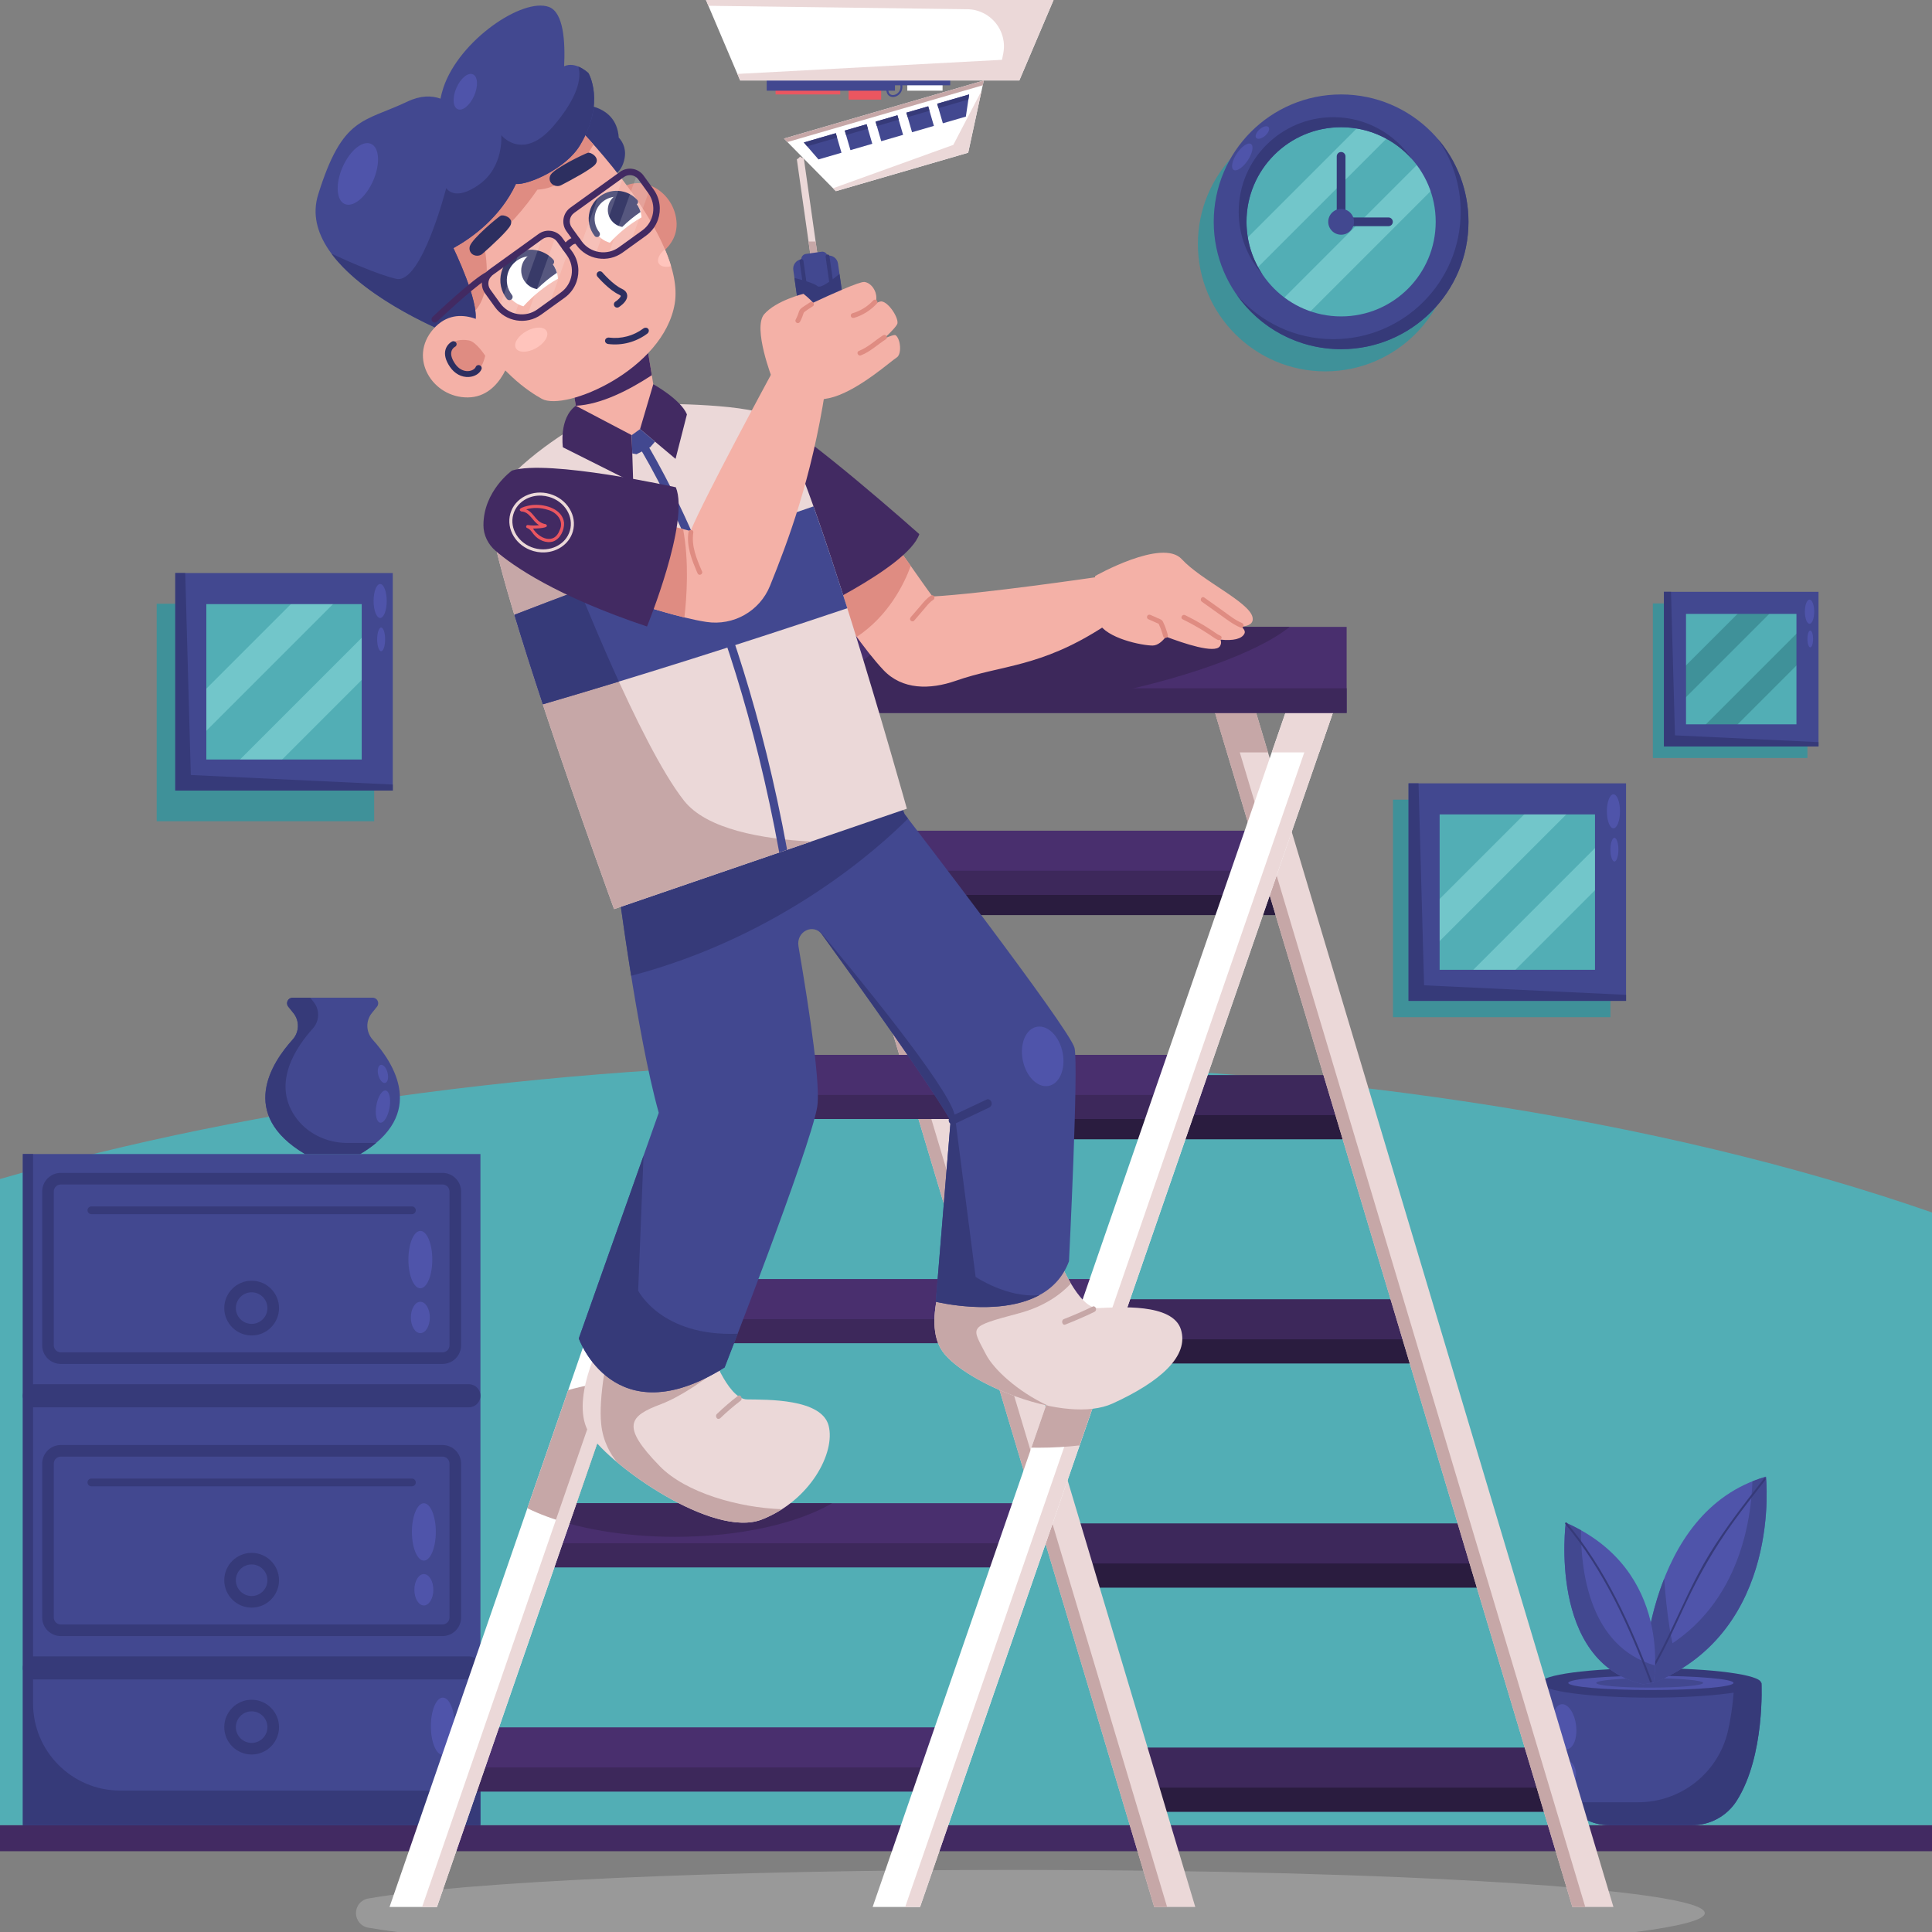 <?xml version="1.0" encoding="UTF-8"?>
<!DOCTYPE svg PUBLIC "-//W3C//DTD SVG 1.1//EN" "http://www.w3.org/Graphics/SVG/1.1/DTD/svg11.dtd">
<!-- Creator: CorelDRAW -->
<svg xmlns="http://www.w3.org/2000/svg" xml:space="preserve" width="176.389mm" height="176.389mm" version="1.1" style="shape-rendering:geometricPrecision; text-rendering:geometricPrecision; image-rendering:optimizeQuality; fill-rule:evenodd; clip-rule:evenodd"
viewBox="0 0 7995.4 7995.4"
 xmlns:xlink="http://www.w3.org/1999/xlink"
 xmlns:xodm="http://www.corel.com/coreldraw/odm/2003">
 <rect x="0" y="0" width="7995.4" height="7995.4" fill="#808080" stroke="none"/>
 <defs>
  <style type="text/css">
   <![CDATA[
    .fil9 {fill:#2A1C3F;fill-rule:nonzero}
    .fil17 {fill:#2D2F60;fill-rule:nonzero}
    .fil6 {fill:#363A79;fill-rule:nonzero}
    .fil8 {fill:#3D285B;fill-rule:nonzero}
    .fil0 {fill:#3F9199;fill-rule:nonzero}
    .fil3 {fill:#422A62;fill-rule:nonzero}
    .fil5 {fill:#424890;fill-rule:nonzero}
    .fil12 {fill:#492F6E;fill-rule:nonzero}
    .fil7 {fill:#4F54AA;fill-rule:nonzero}
    .fil1 {fill:#52AEB5;fill-rule:nonzero}
    .fil4 {fill:#72C6CA;fill-rule:nonzero}
    .fil2 {fill:#999999;fill-rule:nonzero}
    .fil11 {fill:#C6A7A7;fill-rule:nonzero}
    .fil15 {fill:#DF8C82;fill-rule:nonzero}
    .fil20 {fill:#EB5660;fill-rule:nonzero}
    .fil10 {fill:#EBD8D8;fill-rule:nonzero}
    .fil14 {fill:#F4B1A7;fill-rule:nonzero}
    .fil16 {fill:#FFC4BC;fill-rule:nonzero}
    .fil13 {fill:white;fill-rule:nonzero}
    .fil18 {fill:white;fill-rule:nonzero;fill-opacity:0.051}
    .fil19 {fill:white;fill-rule:nonzero;fill-opacity:0.149}
   ]]>
  </style>
 </defs>
 <g id="Слой_x0020_1">
  <path class="fil0" d="M5484.47 482.62c-291.12,0 -527.12,236 -527.12,527.12 0,291.12 236,527.12 527.12,527.12 291.12,0 527.12,-236 527.12,-527.12 0,-291.12 -236,-527.12 -527.12,-527.12z"/>
  <polygon class="fil0" points="5764.66,3309.33 5764.66,4209.5 6664.7,4209.5 6664.7,3309.33 "/>
  <polygon class="fil0" points="648.4,2498.44 648.4,3398.61 1548.45,3398.61 1548.45,2498.44 "/>
  <polygon class="fil0" points="6840.18,2497.17 6840.18,3136.94 7479.86,3136.94 7479.86,2497.17 "/>
  <path class="fil1" d="M7995.4 5017.75c-1111.63,-387.26 -2591.15,-623.49 -4215.38,-623.49 -1420.44,0 -2730.19,180.68 -3780.02,485.03l0 2674.35 7995.4 0 0 -2535.89z"/>
  <path class="fil2" d="M4206.23 7738.41c-1236.77,0 -2289.31,49.46 -2683.13,118.57 -28.94,5.08 -49.92,30.55 -49.92,60.19 0,29.66 20.97,55.11 49.93,60.21 35.16,6.17 75.55,12.19 120.9,18.02l5124.42 0c183.57,-23.63 286.68,-50.17 286.68,-78.23 0,-98.73 -1275.49,-178.77 -2848.89,-178.77z"/>
  <polygon class="fil3" points="7995.4,7553.64 -0,7553.64 -0,7661.09 7995.4,7661.09 "/>
  <polygon class="fil1" points="5898.24,3310.8 5898.24,4072.95 6660.23,4072.95 6660.23,3310.8 "/>
  <polygon class="fil4" points="5898.24,3779.8 5898.24,3954.14 6541.58,3310.8 6367.23,3310.8 "/>
  <polygon class="fil4" points="6211.85,4072.95 6660.23,3624.57 6660.23,3450.23 6037.51,4072.95 "/>
  <path class="fil5" d="M5829.22 3241.8l0 900.17 900.04 0 0 -900.17 -900.04 0zm771.52 771.64l0 0 -643 0 0 -643.12 643 0 0 643.12z"/>
  <polygon class="fil6" points="5893.44,4077.55 6729.26,4117.05 6729.26,4141.96 5829.22,4141.96 5829.22,3241.8 5870.4,3241.8 "/>
  <path class="fil7" d="M6677.04 3287.1c-15,0 -27.16,31.5 -27.16,70.35 0,38.86 12.16,70.35 27.16,70.35 14.99,0 27.15,-31.5 27.15,-70.35 0,-38.85 -12.16,-70.35 -27.15,-70.35z"/>
  <path class="fil7" d="M6681.16 3467.3c-9.09,0 -16.45,21.92 -16.45,48.96 0,27.04 7.37,48.96 16.45,48.96 9.09,0 16.46,-21.92 16.46,-48.96 0,-27.04 -7.37,-48.96 -16.46,-48.96z"/>
  <polygon class="fil1" points="794.44,2440.51 794.44,3202.66 1556.44,3202.66 1556.44,2440.51 "/>
  <polygon class="fil4" points="794.44,2909.51 794.44,3083.85 1437.78,2440.51 1263.44,2440.51 "/>
  <polygon class="fil4" points="1108.05,3202.66 1556.44,2754.28 1556.44,2579.94 933.71,3202.66 "/>
  <path class="fil5" d="M725.42 2371.5l0 900.17 900.04 0 0 -900.17 -900.04 0zm771.52 771.65l0 0 -643 0 0 -643.13 643 0 0 643.13z"/>
  <polygon class="fil6" points="789.64,3207.27 1625.46,3246.76 1625.46,3271.68 725.42,3271.68 725.42,2371.5 766.61,2371.5 "/>
  <path class="fil7" d="M1573.24 2416.81c-14.99,0 -27.15,31.49 -27.15,70.35 0,38.86 12.16,70.35 27.15,70.35 14.99,0 27.15,-31.49 27.15,-70.35 0,-38.86 -12.16,-70.35 -27.15,-70.35z"/>
  <path class="fil7" d="M1577.36 2597.01c-9.09,0 -16.46,21.92 -16.46,48.96 0,27.04 7.37,48.96 16.46,48.96 9.09,0 16.45,-21.92 16.45,-48.96 0,-27.04 -7.37,-48.96 -16.45,-48.96z"/>
  <polygon class="fil1" points="6940.57,2501.32 6940.57,3043 7482.13,3043 7482.13,2501.32 "/>
  <polygon class="fil0" points="6935.12,2927.34 7364.24,2498.22 7232.76,2498.22 6935.12,2795.85 "/>
  <polygon class="fil0" points="7148.68,3039.9 7476.69,2711.89 7476.69,2580.4 7017.2,3039.9 "/>
  <path class="fil5" d="M6886.06 2449.17l0 639.77 639.68 0 0 -639.77 -639.68 0zm548.34 548.43l0 0 -456.99 0 0 -457.09 456.99 0 0 457.09z"/>
  <polygon class="fil6" points="6931.71,3043.17 7525.74,3071.24 7525.74,3088.94 6886.06,3088.94 6886.06,2449.17 6915.34,2449.17 "/>
  <path class="fil7" d="M7488.63 2481.37c-10.66,0 -19.3,22.39 -19.3,50 0,27.61 8.64,50 19.3,50 10.66,0 19.3,-22.38 19.3,-50 0,-27.61 -8.64,-50 -19.3,-50z"/>
  <path class="fil7" d="M7491.56 2609.44c-6.46,0 -11.69,15.58 -11.69,34.79 0,19.22 5.24,34.8 11.69,34.8 6.46,0 11.7,-15.58 11.7,-34.8 0,-19.21 -5.24,-34.79 -11.7,-34.79z"/>
  <polygon class="fil5" points="1988.23,7553.64 94.56,7553.64 94.56,4775.89 1988.23,4775.89 "/>
  <path class="fil7" d="M1789.03 5212.77c0,65.54 -22.14,118.67 -49.44,118.67 -27.31,0 -49.45,-53.13 -49.45,-118.67 0,-65.54 22.14,-118.67 49.45,-118.67 27.31,0 49.44,53.13 49.44,118.67z"/>
  <path class="fil7" d="M1778.82 5452.22c0,35.83 -17.56,64.87 -39.24,64.87 -21.67,0 -39.24,-29.04 -39.24,-64.87 0,-35.83 17.56,-64.87 39.24,-64.87 21.67,0 39.24,29.04 39.24,64.87z"/>
  <path class="fil7" d="M1803.54 6339.69c0,65.54 -22.14,118.67 -49.44,118.67 -27.31,0 -49.45,-53.13 -49.45,-118.67 0,-65.54 22.14,-118.67 49.45,-118.67 27.31,0 49.44,53.13 49.44,118.67z"/>
  <path class="fil7" d="M1793.34 6579.14c0,35.83 -17.57,64.87 -39.24,64.87 -21.67,0 -39.24,-29.05 -39.24,-64.87 0,-35.83 17.57,-64.87 39.24,-64.87 21.67,0 39.24,29.04 39.24,64.87z"/>
  <path class="fil7" d="M1882.02 7144.04c0,65.54 -22.13,118.67 -49.44,118.67 -27.31,0 -49.44,-53.13 -49.44,-118.67 0,-65.54 22.14,-118.67 49.44,-118.67 27.31,0 49.44,53.13 49.44,118.67z"/>
  <path class="fil6" d="M497.86 7410.18c-199.44,0 -361.11,-161.68 -361.11,-361.11l0 -2273.19 -42.19 0 0 2777.75 1893.67 0 0 -143.45 -1490.37 0z"/>
  <path class="fil6" d="M1940.41 5824.05l-1798.03 0c-26.41,0 -47.82,-21.41 -47.82,-47.82 0,-26.41 21.41,-47.82 47.82,-47.82l1798.03 0c26.41,0 47.82,21.41 47.82,47.82 0,26.41 -21.41,47.82 -47.82,47.82z"/>
  <path class="fil6" d="M1831.21 5644.46l-1579.63 0c-42.45,0 -76.99,-34.54 -76.99,-76.99l0 -636.6c0,-42.44 34.54,-76.99 76.99,-76.99l1579.63 0c42.45,0 76.99,34.54 76.99,76.99l0 636.6c0,42.45 -34.54,76.99 -76.99,76.99zm-1579.63 -742.6l0 0c-16,0 -29.01,13.01 -29.01,29.01l0 636.6c0,16.01 13.02,29.01 29.01,29.01l1579.63 0c16,0 29.01,-13.01 29.01,-29.01l0 -636.6c0,-16.01 -13.02,-29.01 -29.01,-29.01l-1579.63 0z"/>
  <path class="fil6" d="M1704.66 5024.66l-1326.52 0c-8.83,0 -15.99,-7.15 -15.99,-15.99 0,-8.84 7.16,-15.99 15.99,-15.99l1326.52 0c8.83,0 15.99,7.15 15.99,15.99 0,8.84 -7.16,15.99 -15.99,15.99z"/>
  <path class="fil6" d="M1041.39 5526.71c-62.47,0 -113.3,-50.83 -113.3,-113.29 0,-62.46 50.83,-113.29 113.3,-113.29 62.48,0 113.3,50.83 113.3,113.29 0,62.47 -50.82,113.29 -113.3,113.29zm0 -178.62l0 0c-36.02,0 -65.33,29.3 -65.33,65.32 0,36.03 29.3,65.32 65.33,65.32 36.02,0 65.32,-29.3 65.32,-65.32 0,-36.03 -29.3,-65.32 -65.32,-65.32z"/>
  <path class="fil6" d="M1940.41 6950.3l-1798.03 0c-26.41,0 -47.82,-21.41 -47.82,-47.82 0,-26.41 21.41,-47.82 47.82,-47.82l1798.03 0c26.41,0 47.82,21.41 47.82,47.82 0,26.41 -21.41,47.82 -47.82,47.82z"/>
  <path class="fil6" d="M1831.21 6770.7l-1579.63 0c-42.45,0 -76.99,-34.54 -76.99,-76.99l0 -636.6c0,-42.45 34.54,-76.99 76.99,-76.99l1579.63 0c42.45,0 76.99,34.54 76.99,76.99l0 636.6c0,42.45 -34.54,76.99 -76.99,76.99zm-1579.63 -742.6l0 0c-16,0 -29.01,13.01 -29.01,29.01l0 636.6c0,16.01 13.02,29.01 29.01,29.01l1579.63 0c16,0 29.01,-13.01 29.01,-29.01l0 -636.6c0,-16.01 -13.02,-29.01 -29.01,-29.01l-1579.63 0z"/>
  <path class="fil6" d="M1704.66 6150.9l-1326.52 0c-8.83,0 -15.99,-7.15 -15.99,-15.99 0,-8.84 7.16,-15.99 15.99,-15.99l1326.52 0c8.83,0 15.99,7.15 15.99,15.99 0,8.83 -7.16,15.99 -15.99,15.99z"/>
  <path class="fil6" d="M1041.39 6652.96c-62.47,0 -113.3,-50.83 -113.3,-113.29 0,-62.47 50.83,-113.29 113.3,-113.29 62.48,0 113.3,50.83 113.3,113.29 0,62.46 -50.82,113.29 -113.3,113.29zm0 -178.62l0 0c-36.02,0 -65.33,29.3 -65.33,65.32 0,36.03 29.3,65.32 65.33,65.32 36.02,0 65.32,-29.3 65.32,-65.32 0,-36.03 -29.3,-65.32 -65.32,-65.32z"/>
  <path class="fil6" d="M1041.39 7260.84c-62.47,0 -113.3,-50.83 -113.3,-113.29 0,-62.46 50.83,-113.29 113.3,-113.29 62.48,0 113.3,50.83 113.3,113.29 0,62.47 -50.82,113.29 -113.3,113.29zm0 -178.62l0 0c-36.02,0 -65.33,29.3 -65.33,65.32 0,36.03 29.3,65.32 65.33,65.32 36.02,0 65.32,-29.3 65.32,-65.32 0,-36.03 -29.3,-65.32 -65.32,-65.32z"/>
  <path class="fil5" d="M7289.68 6964.59l-457.68 0 -457.68 0c0,0 -15.78,301.25 102.64,487.86 40.1,63.19 110.02,101.19 184.87,101.19l170.17 0 170.18 0c74.84,0 144.77,-37.99 184.87,-101.19 118.42,-186.61 102.64,-487.86 102.64,-487.86z"/>
  <path class="fil7" d="M6522.39 7139.82c6.43,51.41 -10.24,95.83 -37.22,99.2 -26.98,3.38 -54.07,-35.56 -60.5,-86.98 -6.43,-51.41 10.24,-95.83 37.22,-99.2 26.98,-3.38 54.07,35.57 60.5,86.98z"/>
  <path class="fil7" d="M6521.7 7333.88c3.2,25.55 -5.09,47.63 -18.5,49.3 -13.41,1.68 -26.88,-17.68 -30.07,-43.23 -3.2,-25.55 5.09,-47.62 18.5,-49.3 13.41,-1.68 26.88,17.67 30.07,43.23z"/>
  <path class="fil6" d="M7289.68 6964.59l-112.66 0c-2.58,54.14 -9.35,125.53 -26.01,198.57 -39.44,172.92 -193.81,295.28 -371.17,295.28l-59.75 0 -170.18 0c-27.03,0 -53.4,-5.03 -77.98,-14.34 1.68,2.78 3.29,5.62 5.03,8.36 40.1,63.19 110.02,101.19 184.87,101.19l170.17 0 170.18 0c74.84,0 144.77,-37.99 184.87,-101.19 118.42,-186.61 102.64,-487.86 102.64,-487.86z"/>
  <path class="fil6" d="M7288.36 6964.59c0,33.67 -204.32,60.97 -456.36,60.97 -252.03,0 -456.35,-27.3 -456.35,-60.97 0,-33.67 204.32,-60.97 456.35,-60.97 252.04,0 456.36,27.3 456.36,60.97z"/>
  <path class="fil7" d="M7173.87 6964.59c0,16.28 -153.06,29.47 -341.87,29.47 -188.81,0 -341.87,-13.2 -341.87,-29.47 0,-16.28 153.06,-29.48 341.87,-29.48 188.81,0 341.87,13.2 341.87,29.48z"/>
  <path class="fil5" d="M7048.17 6964.59c0,10.74 -99.02,19.45 -221.17,19.45 -122.15,0 -221.17,-8.71 -221.17,-19.45 0,-10.74 99.02,-19.45 221.17,-19.45 122.15,0 221.17,8.71 221.17,19.45z"/>
  <path class="fil7" d="M7308.15 6111.04c-500.66,144 -509.1,853.01 -509.1,853.01l44.21 0c535.13,-216 464.9,-853.01 464.9,-853.01z"/>
  <path class="fil5" d="M6887.01 6533.13c-85.38,216.8 -87.96,430.93 -87.96,430.93l44.21 0c41.15,-16.61 78.7,-35.73 113,-56.84 -41.14,-75.05 -60.58,-254.26 -69.24,-374.09z"/>
  <path class="fil5" d="M7308.15 6111.04c-19.36,5.57 -37.9,12.08 -55.82,19.26 -6.67,188.69 -69.02,568.01 -445.64,733.08 -7.18,61.62 -7.65,100.67 -7.65,100.67l44.21 0c535.13,-216 464.9,-853.01 464.9,-853.01z"/>
  <path class="fil6" d="M7300.81 6117.92c-79.63,101.68 -159.54,203.66 -226.95,314.04 -66.16,108.34 -115.17,225.31 -170.09,339.44 -30.81,64.03 -63.94,126.93 -103.04,186.33 -2.84,4.31 4.08,8.32 6.9,4.03 67.97,-103.24 117.06,-216.76 169.38,-328.31 54.53,-116.24 117.45,-225.94 192.56,-330.18 44.03,-61.1 90.46,-120.42 136.89,-179.7 3.14,-4.01 -2.48,-9.7 -5.65,-5.65z"/>
  <path class="fil7" d="M6479.76 6301.41c0,0 -75.07,576 319.29,668.75l44.21 -6.1c0,0 86.16,-464.95 -363.5,-662.64z"/>
  <path class="fil5" d="M6542.71 6332.72c-19.74,-11.02 -40.65,-21.51 -62.95,-31.31 0,0 -75.07,576 319.29,668.75l44.21 -6.1c0,0 5.05,-27.34 6.31,-71.51 -271.87,-76.99 -307.61,-393.04 -306.87,-559.83z"/>
  <path class="fil6" d="M6835.86 6957.62c-86.44,-231.07 -192.26,-465.58 -352.18,-656 -3.31,-3.94 -8.95,1.74 -5.66,5.65 158.95,189.26 264.23,422.85 350.13,652.47 1.79,4.77 9.52,2.71 7.71,-2.13z"/>
  <path class="fil5" d="M1542.36 4302.56c-28.01,-30.97 -29.73,-77.53 -3.53,-110.04l21.28 -26.41c12.06,-14.96 1.41,-37.22 -17.8,-37.22l-331.52 0c-19.21,0 -29.87,22.26 -17.81,37.22l21.28 26.41c26.2,32.51 24.48,79.08 -3.53,110.04 -86.57,95.7 -226.12,308.61 51.5,473.33l114.31 0 114.32 0c277.61,-164.71 138.07,-377.63 51.5,-473.33z"/>
  <path class="fil7" d="M1612.05 4584.33c-6.42,36.72 -23.84,64.34 -38.91,61.71 -15.07,-2.64 -22.07,-34.54 -15.66,-71.25 6.42,-36.71 23.84,-64.33 38.91,-61.7 15.07,2.64 22.07,34.54 15.66,71.25z"/>
  <path class="fil7" d="M1603.9 4439.45c5.19,20.59 0.83,39.44 -9.73,42.11 -10.57,2.67 -23.34,-11.86 -28.54,-32.45 -5.19,-20.59 -0.83,-39.44 9.73,-42.11 10.57,-2.67 23.34,11.86 28.54,32.45z"/>
  <path class="fil6" d="M1460.24 4729.96l-23.19 0c-85.78,0 -168.44,-39.72 -216.62,-110.7 -94.85,-139.74 5.94,-287.4 73.99,-362.64 28.01,-30.96 29.73,-77.53 3.53,-110.04l-14.26 -17.7 -72.91 0c-19.21,0 -29.87,22.26 -17.81,37.22l21.28 26.41c26.2,32.51 24.48,79.08 -3.53,110.04 -86.57,95.7 -226.12,308.61 51.5,473.33l114.31 0 114.32 0c25.2,-14.95 46.87,-30.31 65.54,-45.93l-96.16 0z"/>
  <path class="fil1" d="M6002.91 917.96c0,250.12 -202.76,452.88 -452.88,452.88 -250.12,0 -452.88,-202.76 -452.88,-452.88 0,-250.12 202.76,-452.88 452.88,-452.88 250.12,0 452.88,202.76 452.88,452.88z"/>
  <path class="fil4" d="M5161.27 1150.27l621.08 -621.08c-35.84,-21.46 -74.88,-38.1 -116.25,-49.04l-553.87 553.87c10.94,41.37 27.58,80.42 49.04,116.25z"/>
  <path class="fil4" d="M5375.63 1335.99l592.43 -592.43c-15.69,-37.59 -36.38,-72.54 -61.11,-104.19l-635.51 635.51c31.64,24.74 66.6,45.41 104.18,61.11z"/>
  <path class="fil6" d="M5550.03 936.01c-9.98,0 -18.06,-8.09 -18.06,-18.06l0 -270.85c0,-9.97 8.08,-18.06 18.06,-18.06 9.98,0 18.06,8.09 18.06,18.06l0 270.85c0,9.97 -8.08,18.06 -18.06,18.06z"/>
  <path class="fil6" d="M5746 936.02l-195.98 0c-9.98,0 -18.06,-8.09 -18.06,-18.06 0,-9.98 8.08,-18.06 18.06,-18.06l195.98 0c9.99,0 18.06,8.09 18.06,18.06 0,9.97 -8.08,18.06 -18.06,18.06z"/>
  <path class="fil5" d="M5603.5 917.96c0,29.47 -23.89,53.36 -53.36,53.36 -29.47,0 -53.36,-23.89 -53.36,-53.36 0,-29.47 23.89,-53.36 53.36,-53.36 29.47,0 53.36,23.89 53.36,53.36z"/>
  <path class="fil5" d="M5550.03 390.83c-291.12,0 -527.12,236 -527.12,527.12 0,291.12 236,527.12 527.12,527.12 291.12,0 527.12,-236 527.12,-527.12 0,-291.13 -236,-527.12 -527.12,-527.12zm0 918.62l0 0c-216.22,0 -391.5,-175.28 -391.5,-391.5 0,-216.22 175.28,-391.5 391.5,-391.5 216.22,0 391.5,175.28 391.5,391.5 0,216.22 -175.28,391.5 -391.5,391.5z"/>
  <path class="fil6" d="M5158.53 917.96c0,-216.22 175.28,-391.5 391.5,-391.5 116.43,0 220.94,50.88 292.65,131.56 -70.31,-104.39 -189.59,-173.05 -324.93,-173.05 -216.22,0 -391.5,175.28 -391.5,391.5 0,99.79 37.39,190.8 98.85,259.94 -42.03,-62.39 -66.57,-137.55 -66.57,-218.44z"/>
  <path class="fil6" d="M5949.65 574.42c59.94,85.55 95.23,189.64 95.23,302.04 0,291.12 -236,527.12 -527.12,527.12 -159.83,0 -302.95,-71.24 -399.61,-183.58 95.32,136.05 253.16,225.08 431.89,225.08 291.12,0 527.12,-236 527.12,-527.12 0,-131.28 -48.1,-251.26 -127.5,-343.54z"/>
  <path class="fil7" d="M5163.23 664.43c-19.94,29.53 -45.99,46.79 -58.2,38.54 -12.21,-8.24 -5.95,-38.86 13.98,-68.39 19.93,-29.53 45.99,-46.79 58.2,-38.55 12.21,8.25 5.96,38.86 -13.98,68.4z"/>
  <path class="fil7" d="M5235.91 561.53c-14.06,12.4 -30.63,16.58 -37.02,9.33 -6.38,-7.24 -0.16,-23.16 13.9,-35.56 14.06,-12.4 30.63,-16.58 37.02,-9.33 6.39,7.24 0.16,23.16 -13.9,35.56z"/>
  <polygon class="fil8" points="3664.11,3786.77 5428.33,3786.77 5348.46,3521.26 3584.24,3521.26 "/>
  <polygon class="fil9" points="5398.35,3687.11 5428.33,3786.77 3664.11,3786.77 3634.13,3687.11 "/>
  <polygon class="fil8" points="3929.09,4714.47 5693.31,4714.47 5613.44,4448.97 3849.22,4448.97 "/>
  <polygon class="fil9" points="5663.33,4614.81 5693.31,4714.47 3929.09,4714.47 3899.11,4614.81 "/>
  <polygon class="fil8" points="4194.07,5642.18 5958.29,5642.18 5878.42,5376.67 4114.2,5376.67 "/>
  <polygon class="fil9" points="5928.31,5542.52 5958.29,5642.18 4194.07,5642.18 4164.09,5542.52 "/>
  <polygon class="fil8" points="4459.05,6569.89 6223.27,6569.89 6143.4,6304.38 4379.18,6304.38 "/>
  <polygon class="fil9" points="6193.3,6470.23 6223.27,6569.89 4459.05,6569.89 4429.07,6470.23 "/>
  <polygon class="fil8" points="4724.03,7497.6 6488.26,7497.6 6408.38,7232.09 4644.16,7232.09 "/>
  <polygon class="fil9" points="6458.28,7397.94 6488.26,7497.6 4724.03,7497.6 4694.05,7397.94 "/>
  <polygon class="fil10" points="6507.19,7891.83 5002.21,2861.96 5172.06,2861.96 6677.04,7891.83 "/>
  <polygon class="fil11" points="5055.45,2861.96 6560.44,7891.83 6507.19,7891.83 5002.21,2861.96 "/>
  <polygon class="fil11" points="5077.54,3113.72 5002.21,2861.96 5172.06,2861.96 5247.39,3113.72 "/>
  <polygon class="fil10" points="4776.68,7891.83 3271.7,2861.96 3441.55,2861.96 4946.53,7891.83 "/>
  <polygon class="fil11" points="3324.95,2861.96 4829.93,7891.83 4776.68,7891.83 3271.7,2861.96 "/>
  <polygon class="fil11" points="3347.03,3113.72 3271.7,2861.96 3441.55,2861.96 3516.88,3113.72 "/>
  <polygon class="fil12" points="5121.74,3703.24 3083.53,3703.24 3175.81,3437.73 5214.02,3437.73 "/>
  <polygon class="fil8" points="3118.17,3603.57 3083.53,3703.24 5121.74,3703.24 5156.38,3603.57 "/>
  <polygon class="fil12" points="4815.61,4630.94 2777.4,4630.94 2869.67,4365.43 4907.88,4365.43 "/>
  <polygon class="fil8" points="2812.03,4531.28 2777.4,4630.94 4815.61,4630.94 4850.24,4531.28 "/>
  <polygon class="fil12" points="4509.47,5558.65 2471.27,5558.65 2563.54,5293.14 4601.75,5293.14 "/>
  <polygon class="fil8" points="2505.9,5458.99 2471.27,5558.65 4509.47,5558.65 4544.11,5458.99 "/>
  <polygon class="fil12" points="4203.34,6486.36 2165.13,6486.36 2257.41,6220.85 4295.62,6220.85 "/>
  <path class="fil8" d="M2241.15 6267.61c143.47,57.19 338.13,92.4 552.72,92.4 268.18,0 505.31,-54.96 650.08,-139.16l-1186.55 0 -16.25 46.76z"/>
  <polygon class="fil8" points="2199.77,6386.7 2165.13,6486.36 4203.34,6486.36 4237.98,6386.7 "/>
  <polygon class="fil12" points="3897.21,7414.06 1859,7414.06 1951.27,7148.56 3989.49,7148.56 "/>
  <polygon class="fil8" points="1893.63,7314.41 1859,7414.06 3897.21,7414.06 3931.85,7314.41 "/>
  <polygon class="fil13" points="1808.3,7891.83 3547.02,2861.96 3350.78,2861.96 1612.07,7891.83 "/>
  <path class="fil11" d="M2356.55 6305.82l205.5 -594.5c-75.51,9.5 -146.28,23.51 -210.5,41.28l-169.05 489.05c50.09,24.74 108.74,46.38 174.05,64.17z"/>
  <polygon class="fil10" points="3485.5,2861.96 1746.79,7891.83 1808.3,7891.83 3547.02,2861.96 "/>
  <polygon class="fil10" points="3459.99,3113.73 3547.02,2861.96 3350.78,2861.96 3263.75,3113.73 "/>
  <polygon class="fil13" points="3807.57,7891.83 5546.28,2861.96 5350.04,2861.96 3611.34,7891.83 "/>
  <polygon class="fil10" points="5484.76,2861.96 3746.05,7891.83 3807.57,7891.83 5546.28,2861.96 "/>
  <path class="fil11" d="M4404.66 5596.82l-136.25 394.14c9.85,0.19 19.75,0.29 29.73,0.29 59.23,0 116.24,-3.4 169.73,-9.62l123.77 -358.06c-56.31,-12.77 -119.42,-21.99 -186.98,-26.75z"/>
  <polygon class="fil10" points="5459.25,3113.73 5546.28,2861.96 5350.04,2861.96 5263.01,3113.73 "/>
  <polygon class="fil12" points="5572.97,2950.45 3187.08,2950.45 3187.08,2594.3 5572.97,2594.3 "/>
  <path class="fil8" d="M3827.48 2594.3c-203.68,81.22 -325.52,170.06 -309.12,241.16 28.83,124.95 473.37,147.75 992.89,50.93 380.49,-70.91 695.43,-186.3 825.56,-292.08l-1509.34 0z"/>
  <polygon class="fil8" points="3187.08,2848.27 3187.08,2950.45 5572.97,2950.45 5572.97,2848.27 "/>
  <polygon class="fil14" points="2745.71,1847.97 2419.2,1901.32 2342.65,1432.85 2669.16,1379.49 "/>
  <path class="fil3" d="M2382.9 1679.17c103.83,-4.68 221.31,-65.32 314.57,-126.43l-28.31 -173.25 -326.51 53.36 40.25 246.32z"/>
  <path class="fil6" d="M2560.51 569.08c-0.29,-7.42 -1.36,-15.88 -3.56,-25.84 -29.85,-135.13 -211.03,-110.89 -211.03,-110.89 0,0 -91.71,3.63 -63.92,89.22 27.79,85.58 183.49,218.31 183.49,218.31 0,0 91.49,16.37 116.5,-72.62 12.98,-46.18 -3.06,-78.08 -21.49,-98.19z"/>
  <path class="fil15" d="M2538.27 805.25c94.84,-103.75 248.49,-22.84 261.16,108.72 12.67,131.55 -148.83,178.48 -148.83,178.48l-88.59 -62.19c0,0 -118.58,-121.25 -23.74,-225z"/>
  <path class="fil14" d="M1743.23 1030.54l33 65.87c86.26,172.15 200.49,329.21 340.52,461.37 51.29,48.41 101.07,79.35 125.82,92.86 97.07,52.98 504.01,-120.7 549.77,-394.39 45.75,-273.69 -392.96,-719.76 -392.96,-719.76 0,0 -656.16,494.05 -656.16,494.05z"/>
  <path class="fil16" d="M2262.26 1370.41c10.7,19.56 -9.15,51.18 -44.34,70.64 -35.2,19.46 -72.41,19.37 -83.11,-0.19 -10.7,-19.56 9.15,-51.19 44.35,-70.64 35.2,-19.46 72.41,-19.37 83.11,0.19z"/>
  <path class="fil16" d="M2725.95 1089.63c7.47,13.63 27.86,17.59 51.42,12.3 -6.93,-23.14 -15.62,-46.63 -25.69,-70.23 -22.98,18.75 -34.33,42.2 -25.72,57.92z"/>
  <path class="fil15" d="M1776.24 1096.41c39.88,79.61 86.01,155.78 137.65,227.96 8.53,-4.24 16.63,-8.69 23.99,-13.5 88.29,-57.75 84.52,-192.39 66.19,-294.27 95.68,-66.86 172.01,-162.18 219.91,-231.7 9.9,-0.64 19.69,-1.8 29.3,-3.7 89.89,-17.76 158.74,-105.94 203.08,-183.04 -34.36,-38.67 -56.96,-61.66 -56.96,-61.66 0,0 -656.16,494.05 -656.16,494.05l33.01 65.87z"/>
  <path class="fil5" d="M2271.69 28.76c-108.43,-39.96 -370.87,137.58 -436.6,333.5 -5.33,15.89 -9.1,31.1 -12.22,45.99 -36.83,-13.27 -82.32,-13.74 -137.29,12.37 -182.41,86.66 -267.56,59.39 -368.83,384.24 -101.27,324.85 545.72,577.23 545.72,577.23 0,0 43.04,33.32 95.19,-30.45 41.39,-50.61 -44.13,-246.27 -81.19,-324.89 78.53,-43.63 194.07,-127.28 258.73,-265.51 47.52,5.52 206.45,-61.33 265.85,-161.38 105.64,-177.94 34.06,-297.42 34.06,-297.42 0,0 -52.06,-50.74 -100.54,-28.19 5.11,-102.54 -2.47,-223.22 -62.89,-245.49z"/>
  <path class="fil6" d="M2135.21 761.24c47.52,5.52 206.45,-61.33 265.85,-161.38 105.64,-177.94 34.05,-297.42 34.05,-297.42 0,0 -17.66,-17.1 -41.92,-27.03 15.28,48.75 -4.08,130.51 -102.04,245.22 -127.87,149.74 -216.7,38.75 -216.7,38.75 0,0 11.8,130.54 -91.53,204.23 -103.33,73.7 -136.17,14.53 -136.17,14.53 0,0 -102.37,399.96 -207.27,375.71 -76.51,-17.69 -204.09,-74.53 -267.59,-104.03 147.3,198.31 490.58,332.27 490.58,332.27 0,0 43.05,33.32 95.2,-30.45 41.39,-50.62 -44.13,-246.27 -81.19,-324.89 78.53,-43.63 194.07,-127.28 258.73,-265.51z"/>
  <path class="fil7" d="M1535.3 595.21c35.05,15.29 39.15,83.44 9.15,152.23 -30,68.79 -82.73,112.15 -117.79,96.86 -35.05,-15.28 -39.15,-83.44 -9.15,-152.23 30,-68.78 82.74,-112.15 117.79,-96.86z"/>
  <path class="fil7" d="M1957.09 307.56c20.31,8.86 22.68,48.35 5.3,88.2 -17.38,39.85 -47.93,64.98 -68.24,56.12 -20.31,-8.86 -22.68,-48.34 -5.3,-88.2 17.38,-39.85 47.94,-64.98 68.25,-56.12z"/>
  <path class="fil14" d="M1793.82 1361.18c-105.95,120.2 -3.54,284.97 142.34,283.53 145.88,-1.44 183.51,-190.51 183.51,-190.51l-76.15 -93.13c0,0 -143.75,-120.08 -249.7,0.11z"/>
  <path class="fil15" d="M2008.03 1472.39c0,0 -36.28,-57.35 -67.11,-63.48 -30.83,-6.13 -104.59,-3.78 -88.59,68.4 16,72.18 123.33,130.31 155.7,-4.92z"/>
  <path class="fil17" d="M1992.98 1527.18c-0.08,0.22 -0.16,0.42 -0.25,0.64 -7.48,18.02 -27.91,30.69 -52.05,32.26 -30.66,1.99 -59.46,-13.48 -79.03,-42.46 -17.44,-25.84 -23.6,-49.28 -18.28,-69.67 6.35,-23.97 26.54,-34.23 27.4,-34.65 6.17,-3.03 13.93,-0.62 17.35,5.38 3.41,5.97 1.19,13.24 -4.9,16.3 -0.64,0.34 -11.82,6.34 -15.15,20.04 -3.36,13.54 1.65,30.34 14.89,49.95 14.14,20.93 34.19,32.15 55.03,30.8 14.51,-0.95 26.95,-8.05 30.95,-17.65 2.55,-6.18 9.95,-9.01 16.53,-6.33 6.34,2.58 9.6,9.36 7.51,15.38z"/>
  <path class="fil13" d="M2309.03 1153.43c-2.48,-47.45 -35.02,-89.99 -83.41,-102.88 -60.07,-16.01 -121.76,19.71 -137.77,79.79 -15.88,59.61 19.19,120.74 78.41,137.33 38.47,-43.2 89.7,-84.75 142.76,-114.23z"/>
  <path class="fil17" d="M2225.62 1050.55c-6.79,-1.81 -13.59,-2.87 -20.36,-3.4 -23.18,9.61 -41.32,30.19 -46.69,56.64 -8.59,42.27 18.73,83.5 61,92.08 0.92,0.19 1.83,0.26 2.76,0.42 25.09,-24.82 53.2,-47.83 82.32,-67.36 -10.43,-36.98 -39.21,-67.77 -79.03,-78.39z"/>
  <path class="fil17" d="M2292.48 1087.9c-0.71,2.04 -1.92,3.95 -3.64,5.5 -5.47,4.98 -13.94,4.57 -18.92,-0.91 -12.79,-14.06 -29.29,-24.09 -47.74,-29.01 -25.61,-6.83 -52.33,-3.27 -75.24,10.01 -22.93,13.28 -39.3,34.59 -46.14,60.29 -8.09,30.34 -1.6,61.94 17.78,86.69 4.56,5.83 3.53,14.23 -2.28,18.8 -5.82,4.56 -14.24,3.54 -18.8,-2.28 -24.62,-31.44 -32.86,-71.58 -22.58,-110.11 8.72,-32.55 29.47,-59.7 58.57,-76.56 29.13,-16.86 63.07,-21.38 95.58,-12.71 23.44,6.25 44.42,19 60.67,36.88 3.42,3.76 4.29,8.93 2.73,13.41z"/>
  <path class="fil13" d="M2654.84 899.71c-2.28,-43.52 -32.12,-82.52 -76.49,-94.35 -55.1,-14.68 -111.66,18.08 -126.35,73.18 -14.56,54.66 17.6,110.72 71.91,125.94 35.28,-39.62 82.26,-77.72 130.93,-104.76z"/>
  <path class="fil17" d="M2578.35 805.36c-6.23,-1.66 -12.47,-2.63 -18.67,-3.11 -21.26,8.82 -37.89,27.7 -42.82,51.95 -7.87,38.77 17.17,76.58 55.94,84.45 0.84,0.18 1.68,0.24 2.52,0.39 23.01,-22.76 48.79,-43.87 75.5,-61.77 -9.57,-33.91 -35.96,-62.16 -72.48,-71.89z"/>
  <path class="fil17" d="M2639.66 839.62c-0.65,1.87 -1.77,3.62 -3.34,5.05 -5.01,4.56 -12.78,4.19 -17.35,-0.83 -11.73,-12.9 -26.86,-22.09 -43.78,-26.6 -23.49,-6.26 -47.99,-3 -69.01,9.18 -21.03,12.18 -36.04,31.72 -42.3,55.29 -7.42,27.82 -1.47,56.8 16.31,79.5 4.18,5.34 3.24,13.05 -2.09,17.25 -5.34,4.18 -13.06,3.24 -17.24,-2.09 -22.58,-28.83 -30.13,-65.64 -20.71,-100.98 8,-29.85 27.03,-54.75 53.72,-70.22 26.71,-15.46 57.83,-19.6 87.66,-11.65 21.5,5.72 40.74,17.42 55.64,33.82 3.14,3.44 3.94,8.19 2.51,12.3z"/>
  <path class="fil17" d="M1944.37 1037.23c6.94,21.91 35.46,27.94 52.67,12.7 36.3,-32.17 107.11,-96.8 116.34,-119.33 12.47,-30.47 -30.69,-43.93 -41.69,-37.91 -11,6.02 -116.83,94.1 -127.1,125.51 -2.28,6.98 -2.01,13.34 -0.21,19.03z"/>
  <path class="fil17" d="M2274.5 741.1c1.37,22.95 27.55,35.78 47.96,25.21 43.07,-22.31 127.54,-67.63 142,-87.22 19.55,-26.49 -19,-50.11 -31.14,-46.96 -12.14,3.14 -136.31,62.64 -153.96,90.58 -3.92,6.21 -5.22,12.45 -4.86,18.39z"/>
  <path class="fil17" d="M2593.96 1234.88c-6.4,18.41 -27.8,32.87 -32.8,36.05 -6.24,3.97 -14.5,2.12 -18.49,-4.12 -3.97,-6.24 -2.12,-14.52 4.1,-18.5 11.51,-7.36 22.56,-19.05 22.18,-23.72 -0.02,-0.42 -1.29,-2.52 -6.95,-5.14 -42.01,-19.37 -87.57,-72.39 -89.5,-74.64 -4.8,-5.62 -4.16,-14.07 1.49,-18.89 5.63,-4.81 14.09,-4.14 18.9,1.48 0.44,0.51 43.69,50.81 80.34,67.71 17.59,8.1 21.94,19.53 22.48,27.7 0.28,4.15 -0.41,8.2 -1.75,12.08z"/>
  <path class="fil17" d="M2685.06 1369.87c-0.44,4.01 -2.72,8.13 -6.59,11.01 -46.38,34.73 -104.26,49.96 -161.27,42.83 -8.84,-1.1 -14.69,-8.46 -13.13,-15.69 1.55,-7.28 8.93,-11.84 16.53,-10.91 50.12,6.26 101.04,-7.15 141.86,-37.74 6.18,-4.62 14.9,-4.33 19.82,1.21 2.23,2.57 3.15,5.89 2.77,9.29z"/>
  <path class="fil18" d="M2328.89 1221.2l-96.95 69.88c-55.4,39.93 -132.69,27.39 -172.62,-28.01l-40.99 -56.87c-18.29,-25.37 -12.54,-60.75 12.82,-79.03l205.72 -148.29c25.37,-18.28 60.75,-12.54 79.03,12.83l40.99 56.87c39.93,55.4 27.39,132.69 -28.01,172.62z"/>
  <path class="fil19" d="M2127.38 1310.1l120.82 -337.43c-3.92,1.64 -7.73,3.62 -11.32,6.21l-88.13 63.52 -82.23 229.66c16.54,18.99 37.86,31.84 60.86,38.04z"/>
  <path class="fil19" d="M2179.73 1312.67c18.28,-3 36.17,-10.03 52.21,-21.59l40.44 -29.15 79.09 -220.89 -35.56 -49.34c-4.42,-6.14 -9.89,-11.07 -15.93,-14.85l-120.24 335.82z"/>
  <path class="fil3" d="M2385.95 1166.03c-8.92,25.69 -25.53,48.98 -49.22,66.05 0,0 0,0 0,0l-96.96 69.88c-61.29,44.2 -147.14,30.26 -191.34,-31.05l-40.99 -56.87c-10.95,-15.18 -15.31,-33.7 -12.32,-52.16 3.01,-18.45 13.02,-34.65 28.19,-45.59l205.73 -148.28c15.16,-10.93 33.69,-15.31 52.15,-12.32 18.46,3.01 34.65,13.01 45.59,28.19l40.99 56.87c27.12,37.63 32.36,84.49 18.18,125.29zm-64.9 44.3l0 0c49.32,-35.57 60.51,-104.59 24.97,-153.91l-40.99 -56.87c-13.94,-19.33 -41,-23.72 -60.32,-9.79l-205.73 148.29c-9.36,6.75 -15.57,16.72 -17.38,28.13 -1.84,11.39 0.85,22.82 7.59,32.18l40.99 56.87c35.56,49.32 104.6,60.52 153.92,24.98l96.96 -69.89 -0 0.01z"/>
  <path class="fil18" d="M2665.82 964.38l-96.95 69.88c-55.4,39.93 -132.69,27.39 -172.62,-28.01l-40.99 -56.87c-18.28,-25.36 -12.54,-60.75 12.82,-79.03l205.73 -148.28c25.37,-18.29 60.75,-12.55 79.03,12.82l40.99 56.87c39.93,55.4 27.39,132.69 -28.01,172.62z"/>
  <path class="fil19" d="M2464.31 1053.29l120.82 -337.43c-3.91,1.64 -7.73,3.62 -11.32,6.21l-88.13 63.52 -82.23 229.66c16.54,18.98 37.86,31.84 60.86,38.04z"/>
  <path class="fil19" d="M2516.67 1055.85c18.27,-3 36.17,-10.03 52.21,-21.59l40.44 -29.15 79.09 -220.89 -35.56 -49.34c-4.42,-6.14 -9.88,-11.07 -15.93,-14.85l-120.24 335.82z"/>
  <path class="fil3" d="M2722.89 909.2c-8.93,25.69 -25.54,48.98 -49.22,66.06l-0 0 -96.95 69.87c-29.69,21.41 -65.95,29.97 -102.08,24.11 -36.15,-5.87 -67.84,-25.46 -89.24,-55.16l-41 -56.87c-22.57,-31.32 -15.44,-75.17 15.86,-97.75l205.73 -148.29c31.32,-22.58 75.17,-15.46 97.74,15.86l41 56.88c27.12,37.62 32.35,84.47 18.18,125.27zm-64.9 44.31l0 0c49.31,-35.57 60.5,-104.6 24.98,-153.91l-41 -56.88c-13.92,-19.32 -40.98,-23.72 -60.32,-9.78l-205.73 148.29c-19.31,13.93 -23.71,40.99 -9.79,60.31l41 56.87c17.22,23.89 42.72,39.64 71.78,44.36 29.06,4.71 58.23,-2.17 82.13,-19.39l96.95 -69.88 0 0z"/>
  <path class="fil3" d="M2401.57 1000.48c-2.24,6.46 -9.08,10.28 -15.86,8.61 -14.28,-3.5 -30.5,17.51 -34.06,23.33 -3.86,6.31 -12.12,8.31 -18.43,4.45 -6.31,-3.86 -8.37,-12.17 -4.44,-18.43 1.1,-1.82 27.48,-44.18 63.33,-35.38 7.19,1.76 11.59,9.03 9.83,16.22 -0.1,0.42 -0.23,0.82 -0.37,1.21z"/>
  <path class="fil3" d="M2033.34 1141.45c-1.17,3.38 -3.69,6.28 -7.22,7.85 -40.76,18.15 -170.87,137.37 -217.58,181.76 -5.36,5.1 -13.85,4.9 -18.96,-0.48 -5.1,-5.36 -4.9,-13.87 0.48,-18.95 7,-6.65 171.84,-163.09 225.16,-186.82 6.76,-3.02 14.68,0.03 17.7,6.79 1.44,3.24 1.5,6.75 0.42,9.85z"/>
  <path class="fil10" d="M2490.31 5545.15c0,0 -137.33,255.56 -49.78,389.16 87.56,133.59 510.87,432.4 711.45,354.29 200.58,-78.11 306.5,-276.72 277.16,-388.9 -29.33,-112.18 -255.28,-106.94 -337.75,-108.4 -82.47,-1.47 -155.49,-216.32 -155.49,-216.32l-445.59 -29.83z"/>
  <path class="fil11" d="M2730.67 6067.85c-163.73,-167.84 -126.14,-207.44 4.72,-256.89 84.27,-31.84 180.35,-101.12 238.12,-146.44 -23.21,-47.21 -37.62,-89.55 -37.62,-89.55l-408.92 -27.37c-12.69,54.77 -50.88,232.97 -38.9,346.74 7.61,72.31 38.79,124.44 66.31,157.56 164.63,137.99 445.27,296.01 597.59,236.7 30.29,-11.79 58.38,-26.37 84.21,-42.95 -179.09,-5.96 -398.39,-67.98 -505.51,-177.79z"/>
  <path class="fil11" d="M3053.62 5776.89c-30.39,23.3 -59.55,48.53 -87.51,75.44 -4.27,4.11 -3.3,12.63 0.48,16.67 4.46,4.77 10.42,3.69 14.7,-0.44 26.59,-25.59 54.44,-49.43 83.34,-71.59 11.01,-8.44 0.09,-28.59 -11.01,-20.08z"/>
  <path class="fil10" d="M3933.64 5202.8c0,0 -125.44,263.35 -31.93,391.67 93.51,128.32 506.22,303.56 702.9,213.77 196.68,-89.79 316.92,-195.98 282.51,-306.32 -34.41,-110.34 -259.74,-91.85 -342.15,-88.49 -82.4,3.37 -165.11,-206.97 -165.11,-206.97l-446.22 -3.66z"/>
  <path class="fil11" d="M4337.71 5817.59c-126.1,-58.46 -225.47,-150.65 -257.36,-212.59 -59.95,-116.41 -78.59,-112.5 137.83,-170.49 104.71,-28.06 171.94,-78.28 213.7,-122.7 -31.18,-52.36 -52.02,-105.35 -52.02,-105.35l-446.22 -3.66c0,0 -125.44,263.35 -31.92,391.67 60.35,82.81 253.62,185.07 435.99,223.12z"/>
  <path class="fil11" d="M4522.67 5406.71c-39.45,19.05 -79.49,36.48 -120.07,52.28 -12.6,4.9 -6.75,27.57 5.92,22.64 40.57,-15.8 80.62,-33.23 120.07,-52.29 5.15,-2.49 8.75,-7.97 7.01,-14.61 -1.45,-5.55 -7.74,-10.53 -12.93,-8.03z"/>
  <path class="fil5" d="M4446.72 4336.23c-21.16,-80.93 -703.12,-966.97 -703.12,-966.97l-63.41 -150.87 -1126.14 419.93c0,0 81,641.99 172.12,966.78l-330.92 934.03c0,0 145.37,407.84 603.52,119.97 0,0 351.66,-900.21 382.97,-1076.58 14.87,-83.75 -28.07,-379.1 -77.27,-666.21 -10.59,-61.77 62.3,-97.57 98.08,-48.13 171.03,236.34 446.86,622.39 531.55,769.44l-61.47 749.51c0,0 447.99,111.96 551.28,-167.56 0,0 40.63,-811.1 22.81,-883.35z"/>
  <path class="fil6" d="M3743.59 3369.27l-63.4 -150.87 -1126.15 419.93c0,0 22.87,181.28 57.98,399.9 628.06,-164.96 1035.95,-540.12 1145.67,-650.62 -9.05,-11.79 -14.1,-18.35 -14.1,-18.35z"/>
  <path class="fil6" d="M2641.03 5341.02l22.16 -558.15 -267.95 756.28c0,0 145.37,407.84 603.52,119.97 0,0 21.35,-54.64 53.95,-139.55 -316.99,12.47 -411.69,-178.54 -411.69,-178.54z"/>
  <path class="fil7" d="M4395.08 4345.27c17.4,66.54 -4.31,132.3 -48.49,146.88 -44.18,14.57 -94.11,-27.56 -111.5,-94.1 -17.4,-66.55 4.31,-132.3 48.49,-146.88 44.18,-14.57 94.1,27.56 111.5,94.1z"/>
  <path class="fil6" d="M4092.79 4583.89c7.76,-3.66 13.1,-12.01 10.52,-21.91 -2.19,-8.39 -11.58,-15.73 -19.4,-12.05 -44.44,20.97 -88.87,41.94 -133.31,62.91 -28.72,-119.93 -419.94,-594.58 -562.75,-764.95 165.92,229 446.89,621.38 540.38,779.75 -2.03,3.8 -2.76,8.39 -1.45,13.39 0.95,3.64 3.3,7.03 6.25,9.46l-60.41 736.64c0,0 259.05,64.58 428.59,-27.38 -132.48,13.13 -263.68,-75.45 -263.68,-75.45l-81.86 -635.7c45.71,-21.57 91.41,-43.14 137.12,-64.71z"/>
  <path class="fil14" d="M3859.24 2468.51c-77.33,-101.59 -308.28,-461.3 -474.3,-578.23 -101.51,-71.5 -220.55,29.74 -242.87,57.53 0,0 0.49,81.21 232.84,437.6 108.55,166.5 205.91,307.77 281.15,387.51 77.7,82.37 192.63,81.79 299.5,44.38 190.25,-66.61 347.42,-53.34 610.3,-223.01 85.04,-60.9 73.96,-162.5 -33.86,-205.15 0,0 -462.63,67.89 -672.76,79.36z"/>
  <path class="fil15" d="M3769.1 2342.18c-105.4,-149.35 -262.25,-366.03 -384.16,-451.9 -101.5,-71.49 -220.54,29.75 -242.86,57.53 0,0 0.49,81.22 232.84,437.61 61,93.56 118.47,179.15 170.46,250.34 131.12,-86.66 195.65,-217.65 223.73,-293.59z"/>
  <path class="fil15" d="M3853.03 2464.59c-17.51,10.72 -30.05,26.77 -43.26,42.14 -13.49,15.71 -26.99,31.41 -40.49,47.12 -3.54,4.12 -4.67,9.82 -0.69,14.2 3.3,3.64 10.64,4.85 14.2,0.7 12.99,-15.11 25.98,-30.22 38.96,-45.34 12.24,-14.24 24.1,-30.92 40.34,-40.86 10.98,-6.72 1.98,-24.72 -9.06,-17.96z"/>
  <path class="fil14" d="M5183.38 2553.74c-14.36,-63.19 -212.54,-152.23 -292.96,-239.83 -80.43,-87.6 -358.13,69.86 -358.13,69.86 0,0 -19.04,126.22 13.46,192.28 32.5,66.06 180.95,95.44 224.03,95.44 22,0 41.54,-18.56 55.43,-36.74 72.26,27.46 202.28,71.56 223.17,39.61 6.09,-9.31 6.01,-18.63 2.46,-27.36 51.39,5.37 89.02,-2.2 99.5,-25.77 3.75,-8.43 -1.89,-18.03 -12.98,-27.9 28.66,-2.34 52.25,-12.15 46.01,-39.6z"/>
  <path class="fil15" d="M5139.77 2578.14c-28.11,-11.43 -53.11,-31.91 -77.64,-49.41 -26.12,-18.63 -52.25,-37.27 -78.37,-55.91 -10.49,-7.48 -20.48,9.85 -10.09,17.26 26.96,19.24 53.93,38.47 80.89,57.72 25.38,18.11 50.81,37.79 79.89,49.62 11.91,4.84 17.09,-14.49 5.31,-19.27z"/>
  <path class="fil15" d="M5050.35 2631.02c-13.1,-5.82 -24.55,-15.09 -36.46,-22.94 -11.45,-7.54 -23.05,-14.84 -34.8,-21.89 -24.3,-14.58 -49.22,-28.08 -74.66,-40.55 -11.51,-5.64 -21.65,11.59 -10.09,17.26 25.44,12.47 50.36,25.96 74.66,40.54 11.75,7.06 23.36,14.36 34.8,21.89 11.92,7.85 23.37,17.11 36.46,22.94 11.65,5.18 21.83,-12.04 10.09,-17.26z"/>
  <path class="fil15" d="M4832.82 2627.59c-5.07,-18.61 -11.48,-37.24 -19.93,-54.61 -4.46,-9.16 -15.06,-11.91 -23.73,-15.77 -9.16,-4.08 -18.32,-8.17 -27.49,-12.25 -4.92,-2.19 -10.74,-1.43 -13.67,3.59 -2.49,4.26 -1.37,11.47 3.58,13.68 8.25,3.67 16.49,7.35 24.74,11.03 4.12,1.84 8.25,3.67 12.37,5.51 1.78,0.79 4.76,1.54 6.24,2.86 -0.4,-0.36 1.04,2.18 1.27,2.68 7.18,15.65 12.82,32 17.34,48.6 3.38,12.4 22.66,7.13 19.27,-5.31z"/>
  <path class="fil3" d="M2988.52 1918.46c0,0 -32.8,226.49 303.45,644.05 0,0 463.96,-209.19 512.53,-352.07 0,0 -482.13,-429.48 -624.18,-491.54 0,0 -107.75,36.93 -191.8,199.56z"/>
  <path class="fil10" d="M2395.59 1756.79c0,0 -260.46,144.97 -365.38,319.62 -65.18,108.49 511.03,1685.85 511.03,1685.85l1211.78 -415.54c0,0 -418.62,-1497.83 -550.35,-1614.27 -72.27,-63.87 -485.84,-61.32 -485.84,-61.32 0,0 -90.57,264.71 -321.23,85.66z"/>
  <path class="fil11" d="M3356.54 3482.68c-203.28,-10.55 -432.3,-50.51 -525.89,-169.26 -184.8,-234.47 -459.18,-939.88 -459.18,-939.88 -120.58,-152.36 -230.36,-255.05 -329.06,-316.21 -4.25,6.32 -8.36,12.67 -12.21,19.08 -65.18,108.49 511.03,1685.85 511.03,1685.85l815.31 -279.58z"/>
  <path class="fil5" d="M2649.83 1792.43l-28.28 19.15c4.12,6.08 400.56,601.51 603.24,1716.27l32.64 -11.2c-204.4,-1119.22 -603.46,-1718.1 -607.61,-1724.22z"/>
  <path class="fil5" d="M2246.26 2914.76c377.97,-110.5 806.68,-245.28 1260.24,-397.71 -46.59,-147.89 -94.83,-294.93 -139.9,-421.44 -450.95,154.08 -871.74,307.1 -1238.12,448.7 34.84,115.74 75.63,243.05 117.77,370.45z"/>
  <path class="fil6" d="M2128.48 2544.32c34.84,115.74 75.63,243.05 117.77,370.45 101.44,-29.65 206.63,-61.11 314.88,-94.14 -69.62,-152.4 -129.58,-297.42 -162.55,-379.04 -92.86,34.79 -183.06,69.09 -270.1,102.73z"/>
  <path class="fil3" d="M2382.9 1679.17l231.39 121.6 6.15 196.36 -291.04 -146.06c0,0 -17.26,-120.33 53.5,-171.9z"/>
  <path class="fil3" d="M2648.78 1775.68l54.8 -185.56c0,0 113.06,62.28 139.23,124.69l-47.11 184.22 -146.92 -123.35z"/>
  <polygon class="fil5" points="2648.78,1775.68 2710.77,1827.72 2690.8,1850.7 2634.24,1879.77 2616.66,1876.54 2614.29,1800.77 "/>
  <polygon class="fil10" points="3317.43,652.2 3310.83,648.12 3305.63,653.88 3297.74,659.68 3299.67,673.3 3365.86,1139.79 3394.75,1135.69 3328.56,669.2 3326.62,655.59 "/>
  <polygon class="fil11" points="3345.95,999.46 3365.86,1139.79 3394.75,1135.69 3375.42,999.46 "/>
  <path class="fil5" d="M3424.14 1057.79c-2.96,-10.57 -13.25,-17.61 -24.41,-16.03l-64.77 9.19c-11.16,1.58 -19.09,11.22 -18.99,22.19 -21.24,3.08 -36,22.76 -32.99,44.02l29.1 205.09c3.02,21.31 22.75,36.13 44.06,33.1l4.49 -0.63c4.74,4.45 11.32,6.86 18.26,5.88l64.77 -9.19c6.94,-0.98 12.59,-5.13 15.91,-10.72l4.49 -0.64c21.31,-3.02 36.13,-22.75 33.11,-44.05l-29.1 -205.09c-3.02,-21.26 -22.67,-36.05 -43.93,-33.11z"/>
  <path class="fil6" d="M3474.16 1133.86c-26.26,20.56 -78.11,62.98 -91.62,50 -11.77,-11.32 -62.29,-25.42 -94.86,-33.61l24.4 172c3.02,21.31 22.75,36.13 44.06,33.1l4.49 -0.63c4.75,4.45 11.32,6.86 18.26,5.88l64.77 -9.19c6.94,-0.98 12.59,-5.13 15.91,-10.72l4.49 -0.64c21.31,-3.02 36.13,-22.75 33.11,-44.05l-23.01 -162.13z"/>
  <path class="fil6" d="M3348.47 1310.25c-3.92,0 -7.34,-2.88 -7.91,-6.87l-31.49 -221.93c-0.62,-4.37 2.42,-8.42 6.79,-9.04 4.37,-0.69 8.42,2.42 9.04,6.79l31.49 221.93c0.62,4.37 -2.42,8.42 -6.79,9.04 -0.38,0.06 -0.76,0.08 -1.13,0.08z"/>
  <path class="fil6" d="M3456.13 1291.02c-3.92,0 -7.34,-2.88 -7.91,-6.87l-31.49 -221.93c-0.62,-4.37 2.42,-8.42 6.79,-9.04 4.34,-0.62 8.41,2.42 9.04,6.79l31.49 221.93c0.62,4.37 -2.42,8.42 -6.79,9.04 -0.39,0.05 -0.76,0.08 -1.13,0.08z"/>
  <path class="fil14" d="M3162.8 1299.99c-49.41,56.48 34.16,269.87 34.16,269.87 28.37,63.88 146.21,106.08 254.96,72.33 108.75,-33.75 236.93,-149.37 258.77,-162.55 21.84,-13.19 16.75,-76.35 -3.91,-92.02 -4.54,-3.44 -23.03,2.66 -49.1,14.25 32.7,-30.32 55.21,-55.11 56.42,-63.95 3.82,-27.82 -43.62,-96.44 -71.37,-90.12 -3.46,0.79 -10.37,3.62 -19.79,7.96 0,-0.01 0.01,-0.02 0.01,-0.03 14.72,-42.76 -15.84,-86.07 -46.1,-88.82 -20.38,-1.85 -137.35,51.05 -211.61,85.82 -16.84,-18.79 -40.12,-36.77 -40.12,-36.77 0,0 -112.91,27.57 -162.32,84.05z"/>
  <path class="fil15" d="M3654.01 1387.97c-33.3,21.2 -62.14,49.85 -99.45,64.23 -12.08,4.66 -4,23.08 8.06,18.43 39.02,-15.04 69.25,-44.87 104.06,-67.03 4.58,-2.92 4.61,-10.27 1.48,-14.15 -3.74,-4.62 -9.55,-4.41 -14.15,-1.48z"/>
  <path class="fil15" d="M3613.01 1244.01c-23.22,25.22 -53.36,43.17 -86.16,52.78 -5.22,1.53 -7.16,8.72 -5.19,13.24 2.41,5.5 8.01,6.72 13.24,5.19 36.4,-10.67 68.73,-31.53 94.36,-59.37 3.68,-4 1.82,-11.12 -2.21,-14.05 -4.8,-3.49 -10.36,-1.8 -14.05,2.21z"/>
  <path class="fil15" d="M3351.77 1251.51c-7.18,4.38 -14.26,8.95 -21.18,13.73 -6.71,4.64 -14.61,9.24 -19.69,15.77 -4.55,5.84 -5.97,13.73 -8.53,20.53 -2.84,7.55 -6.16,14.89 -9.88,22.04 -2.51,4.82 1.02,11.2 5.69,13.03 5.51,2.15 10.52,-0.87 13.03,-5.7 3.5,-6.73 6.65,-13.63 9.37,-20.72 1.19,-3.1 2.3,-6.22 3.33,-9.37 0.91,-2.77 1.62,-6.06 3.23,-7.97 2.09,-2.47 5.38,-4.35 7.98,-6.24 2.89,-2.09 5.81,-4.16 8.75,-6.18 6.72,-4.63 13.58,-9.05 20.55,-13.3 4.64,-2.83 4.56,-10.33 1.48,-14.15 -3.79,-4.68 -9.49,-4.32 -14.15,-1.48z"/>
  <path class="fil14" d="M2857.83 2197.65c-177.92,-46.79 -647.62,-170.18 -805.59,-22.26 -31.34,29.35 -24.45,81.2 12.92,102.33 57.51,32.52 172.48,86.49 397.96,163.73 188.03,64.41 351.71,115.82 460.09,132.36 111.94,17.08 220.93,-44.39 263.37,-149.37 74.28,-183.78 171.52,-441.07 228.52,-808.29 10.31,-114.61 -44.55,-123.61 -224.68,-65.22 0,0 -274.69,506.63 -332.59,646.73z"/>
  <path class="fil15" d="M2463.13 2441.44c141.18,48.37 268.64,89.4 369.27,113.85 9.62,-83.94 19.89,-232.95 -5.56,-365.75 -196.26,-51.09 -625.05,-154.18 -774.59,-14.15 -31.34,29.35 -24.45,81.2 12.91,102.33 57.52,32.52 172.49,86.49 397.97,163.72z"/>
  <path class="fil15" d="M2849.19 2201.64c-9.2,60.01 14.39,117.28 37.73,171.22 5.14,11.88 23.58,3.84 18.43,-8.05 -21.94,-50.71 -44.83,-104.35 -36.17,-160.82 1.97,-12.83 -18.02,-15.12 -19.98,-2.34z"/>
  <path class="fil3" d="M2050.55 2279.26c72.35,62.57 250.77,187.55 627.04,313.43 0,0 177.62,-434.25 119.24,-576.1 0,0 -527.71,-116.75 -677.96,-69.24 0,0 -118.54,84.33 -118.18,226.62 0.1,40.55 19.19,78.78 49.86,105.3z"/>
  <path class="fil20" d="M2211.01 2089.51c-9.99,-1.2 -81.28,12.26 -54.04,27.11 35.86,1.12 46.28,41.27 74.23,56.72 -15.22,1.8 -30.61,2.05 -45.75,-0.33 -8.03,-1.98 -11.5,9.93 -3.49,12.37 12.25,4.07 19.47,17.18 27.2,26.62 18.49,23.06 51.23,37.97 80.46,28.62 29.71,-11.01 46.1,-47.21 44.7,-77.49 -6.98,-56 -74.66,-76.06 -123.3,-73.64zm56.89 20.68l0 0c36.41,9.74 67.54,46.72 48.01,84.4 -22.03,60.06 -84.09,35.37 -110.25,-7.24 9,-0.25 75.7,-0.2 53.12,-18 -17.37,-2.79 -29.39,-11.08 -40.59,-24.19 -11.81,-13.98 -22.69,-30.37 -40.61,-36.97 29.21,-9.16 61.4,-7.49 90.31,2.01z"/>
  <path class="fil10" d="M2240.2 2286.02c-10.76,-0.56 -21.68,-2.34 -32.56,-5.45 -71.32,-20.35 -114.2,-89.99 -95.58,-155.22 9.05,-31.71 31.07,-57.63 62.02,-72.98 30.74,-15.24 66.64,-18.22 101.09,-8.4 34.44,9.83 63.36,31.31 81.42,60.49 18.18,29.38 23.21,63.02 14.16,94.73 -15.77,55.28 -70.74,89.94 -130.55,86.83zm1.5 -234.88l0 0c-21.6,-1.12 -42.91,3.12 -61.99,12.59 -27.71,13.75 -47.41,36.87 -55.47,65.1 -16.7,58.51 22.27,121.11 86.88,139.54 64.62,18.49 130.74,-14.16 147.44,-72.67 8.06,-28.23 3.53,-58.27 -12.75,-84.57 -16.4,-26.49 -42.72,-46.01 -74.12,-54.97 -9.94,-2.83 -20,-4.5 -29.99,-5.02z"/>
  <polygon class="fil13" points="3900.71,375.3 3754.8,375.3 3754.8,318.31 3900.71,318.31 "/>
  <polygon class="fil20" points="3477.12,390.83 3209.7,390.83 3209.7,353.02 3477.12,353.02 "/>
  <polygon class="fil20" points="3646.56,412.22 3511.83,412.22 3511.83,353.02 3646.56,353.02 "/>
  <polygon class="fil5" points="3172.96,166.54 3172.96,375.3 3703.71,375.3 3703.71,353.02 3932.35,353.02 3932.35,166.54 "/>
  <path class="fil5" d="M3668.51 363.06c-1.05,9.06 -0.46,19.2 4.78,27.01 4.24,6.32 10.81,10.15 18.32,11.09 15.41,1.92 30.89,-8.05 37.99,-21.39 5.19,-9.75 6.02,-20.85 3.72,-31.54 -1.08,-5.03 -8.79,-2.9 -7.71,2.13 3.19,14.85 -2.03,30.06 -14.51,38.05 -5.27,3.37 -10.82,5.18 -16.79,4.99 -5.06,-0.17 -9.75,-2.08 -13.27,-6.23 -1.91,-2.25 -3.43,-5.83 -4.2,-9.31 -1.07,-4.84 -0.88,-9.9 -0.31,-14.79 0.25,-2.16 -2.02,-3.98 -4,-4 -2.37,-0.03 -3.75,1.86 -4,4z"/>
  <polygon class="fil13" points="2921.48,0 3063.14,333.07 3640.78,333.07 4218.41,333.07 4360.06,0 "/>
  <path class="fil10" d="M2931.68 23.97l1071.68 14.26c95.82,1.28 167.05,89.12 148.49,183.14l-5.16 26.17 -1095.1 58.39 11.55 27.14 577.64 0 577.63 0 141.65 -333.07 -1438.57 0 10.2 23.97z"/>
  <polygon class="fil13" points="3459.14,791.1 3244.42,573.38 3657.88,453.22 4071.34,333.07 4006.75,631.97 "/>
  <polygon class="fil11" points="4067.04,352.97 4071.34,333.07 3244.42,573.38 3258.71,587.87 "/>
  <polygon class="fil10" points="3459.14,791.1 4006.75,631.96 4062.21,375.3 3945.22,599.53 3447.39,779.18 "/>
  <polygon class="fil5" points="3482.4,632.11 3387.2,659.77 3326.56,589.64 3458.89,551.19 "/>
  <polygon class="fil6" points="3464.24,569.6 3458.89,551.19 3326.56,589.64 3340.36,605.59 "/>
  <polygon class="fil5" points="3609.88,595.06 3519.45,621.34 3495.93,540.43 3586.37,514.14 "/>
  <polygon class="fil6" points="3591.72,532.55 3586.37,514.14 3495.93,540.43 3501.28,558.83 "/>
  <polygon class="fil5" points="3737.37,558.01 3646.93,584.3 3623.42,503.38 3713.85,477.1 "/>
  <polygon class="fil6" points="3719.2,495.5 3713.85,477.1 3623.42,503.38 3628.76,521.78 "/>
  <polygon class="fil5" points="3901.9,510.2 3997.09,482.54 4010.7,390.83 3878.38,429.29 "/>
  <polygon class="fil6" points="4007.61,411.69 4010.7,390.83 3878.38,429.29 3883.73,447.69 "/>
  <polygon class="fil5" points="3774.41,547.25 3864.85,520.97 3841.34,440.05 3750.9,466.33 "/>
  <polygon class="fil6" points="3846.68,458.45 3841.34,440.05 3750.9,466.33 3756.25,484.74 "/>
 </g>
</svg>
